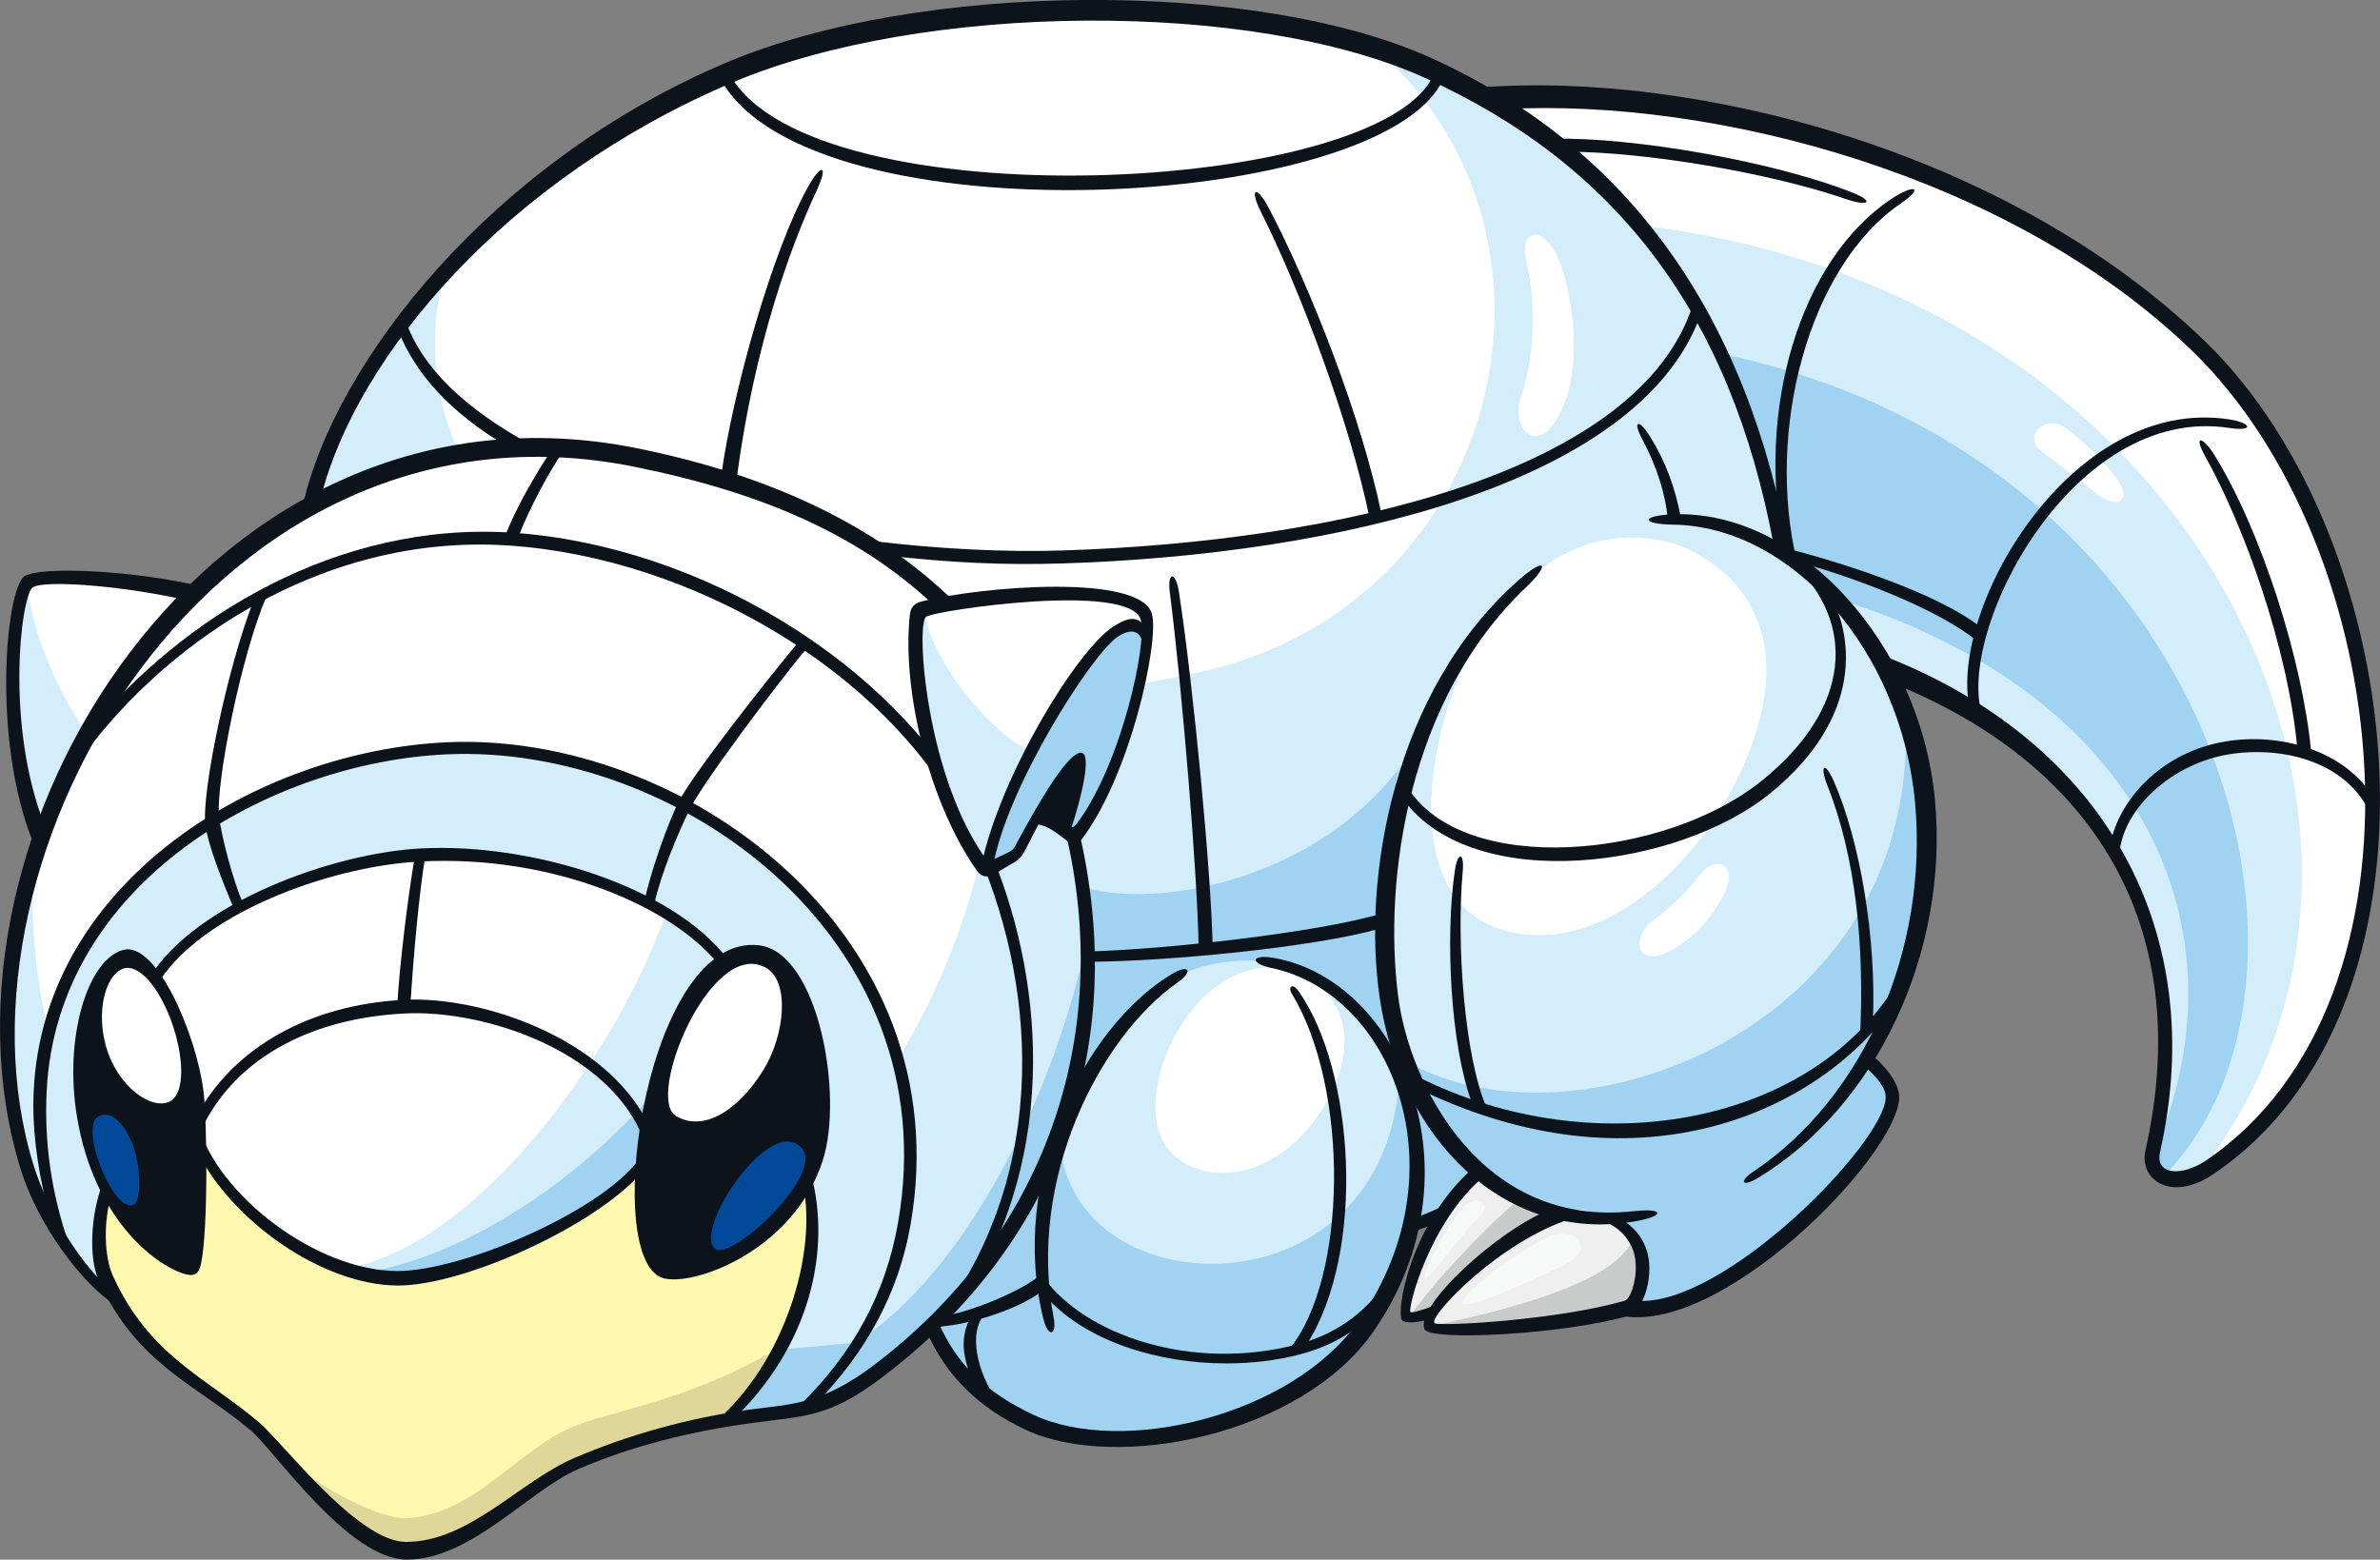 <?xml version="1.0" encoding="UTF-8"?>
<!-- Created with Inkscape (http://www.inkscape.org/) -->
<svg version="1.1" viewBox="0 0 162.05 106.22" xmlns="http://www.w3.org/2000/svg" xmlns:cc="http://creativecommons.org/ns#" xmlns:dc="http://purl.org/dc/elements/1.1/" xmlns:rdf="http://www.w3.org/1999/02/22-rdf-syntax-ns#">
 <rect x="0" y="0" width="162.05" height="106.22" fill="#808080" stroke="none"/>
 <g transform="translate(-35.81 -158.48)">
  <g transform="matrix(1.744 0 0 -1.744 50.506 199.28)">
   <path d="m0 0c-2.445 0.749-6.711 1.064-7.303 0.67s-1.302-6.709 0.83-10.776z" fill="#fff"/>
  </g>
  <g transform="matrix(1.744 0 0 -1.744 43.275 210.31)">
   <path d="m0 0c-1.159 1.133-2.973 4.209-3.207 6.944-0.58-0.705-1.189-6.776 0.881-10.726 0 0 2.346 3.763 2.326 3.782" fill="#d3edfb"/>
  </g>
  <g transform="matrix(1.744 0 0 -1.744 134.81 165.41)">
   <path d="m0 0c7.822 0.972 20.852-1.615 29.061-9.529 8.187-7.895 9.697-26.11 0.414-32.084-1.444-0.93-2.387-0.414-2.12 0.842 1.85 8.684-1.914 15.388-11.148 18.868-5.396 2.032-5.725 1.825-7.898 2.092z" fill="#d3edfb"/>
  </g>
  <g transform="matrix(1.744 0 0 -1.744 185.49 182.03)">
   <path d="m0 0c-7.922 7.637-20.328 10.313-28.219 9.617l1.559-4.638c25.73 0.125 37.5-23.69 26.689-37.282 0.125 0.065 0.25 0.133 0.385 0.219 9.283 5.975 7.774 24.189-0.414 32.084" fill="#fff"/>
  </g>
  <g transform="matrix(1.744 0 0 -1.744 142.57 181.36)">
   <path d="m0 0 3.092-8.84c17.371-1.637 24.308-12.622 19.773-23.084-0.027-0.428 0.11-0.738 0.373-0.898 8.272 8.306 1.217 32.049-23.238 32.822" fill="#a0d2f2"/>
  </g>
  <g transform="matrix(1.744 0 0 -1.744 99.267 248.76)">
   <path d="m0 0c0.672-1.591 1.83-2.836 3.793-3.761 3.57-1.68 10.551-0.11 13.213 3.741 0.871 1.262 1.426 2.602 1.707 3.937 0.389 0.128 0.83 0.294 1.242 0.483-1.107-1.703-1.617-3.675-1.441-4.021 0.052-0.104 0.513-0.015 1.074 0.158-0.137-0.224-0.201-0.416-0.168-0.548 0.078-0.335 5.125-0.029 7.674 0.712 3.582-0.572 10.263 5.944 10.392 8.16 0.028 0.436-0.371 1.026-1.013 1.561 1.757 2.933 2.611 6.553 2.289 10.074-0.371 4.034-2.574 7.795-5.584 9.692-1.651 9.257-6.098 15.408-13.809 18.906-7.045 3.198-20.01 2.881-27.236-0.178-9.299-3.934-15.197-11.487-16.406-16.948" fill="#d3edfb"/>
  </g>
  <g transform="matrix(1.744 0 0 -1.744 129.44 161.77)">
   <path d="m0 0c-7.297 2.329-18.602 1.814-25.17-0.965-4.609-1.949-8.381-4.789-11.162-7.82-2.647-9.483 8.885-20.108 29.48-15.576 11.868 2.61 15.276 17.103 6.852 24.361" fill="#fff"/>
  </g>
  <g transform="matrix(1.744 0 0 -1.744 133.48 206.74)">
   <path d="m0 0c-2.934-6.769-11.625-8.305-14.641-6.603v-9.902l17.047 2.758z" fill="#a0d2f2"/>
  </g>
  <g transform="matrix(1.744 0 0 -1.744 149.57 193.86)">
   <path d="m0 0c4.951 1.058 9.385-5.181 9.918-10.983 0.525-5.733-2.066-11.725-6.604-14.596l-4.736-1.628c-5.75-0.838-9.09 4.603-9.592 8.585-0.504 3.998-0.621 12.279 5.211 16.106 2.074 1.361 3.705 2.068 5.803 2.516" fill="#d3edfb"/>
  </g>
  <g transform="matrix(1.744 0 0 -1.744 122.44 224.06)">
   <path d="m0 0c-1.213 0.229-2.758 0.033-3.836-0.615-1.469-0.883-2.648-2.399-3.584-4.186 0.024 0-0.594-0.594-0.559-0.628-0.953-3.305-2.775-6.272-5.31-8.733 0.672-1.591 1.83-2.836 3.793-3.761 3.57-1.681 10.551-0.11 13.213 3.741 4.025 5.825 1.215 13.256-3.717 14.182" fill="#d3edfb"/>
  </g>
  <g transform="matrix(1.744 0 0 -1.744 162.88 230.59)">
   <path d="m0 0c1.758 2.934 2.611 6.553 2.289 10.074-0.066 0.718-0.244 2.629-0.777 3.631 0.867-12.633-13.249-17.72-19.719-13.65 0.102-10.477-13.484-10.012-13.272-2.793-1.068-3.51-3.244-5.985-4.994-7.684 0.672-1.591 1.83-2.836 3.793-3.761 3.571-1.68 10.551-0.11 13.213 3.742 0.871 1.261 1.426 2.601 1.707 3.936 0.389 0.128 0.83 0.294 1.242 0.484-1.107-1.704-1.617-3.676-1.441-4.022 0.053-0.103 0.514-0.015 1.074 0.158-0.136-0.224-0.201-0.416-0.168-0.548 0.078-0.335 5.125-0.029 7.674 0.712 3.582-0.572 10.264 5.944 10.392 8.16 0.028 0.436-0.37 1.026-1.013 1.561" fill="#a0d2f2"/>
  </g>
  <g transform="matrix(1.744 0 0 -1.744 108.11 212.5)">
   <path d="m0 0-3.221 5.99c-2.715 3.217-7.07 5.821-13.429 7.115-16.301 3.315-27.67-15.065-23.762-27.711 0.584-1.889 1.865-3.302 2.992-4.06 0.027-0.086 0.057-0.168 0.09-0.243 1.463-3.231 3.885-4.169 5.83-5.821 0.758-0.645 3.826-4.852 5.889-4.852 2.517 0 4.412 2.445 6.658 3.414 1.84 0.793 4.148 1.489 6.836 1.85 1.998 0.267 2.769 0.088 4.92 1.705 6.888 5.186 9.943 13.497 7.197 22.613" fill="#fff"/>
  </g>
  <g transform="matrix(1.744 0 0 -1.744 108.11 212.5)">
   <path d="m0 0-2.123 3.948c-1.338-17.221-11.813-24.647-24.078-24.747-10.11-0.084-14.354 9.18-13.971 18.091-1.217-3.999-1.385-8.194-0.24-11.898 0.584-1.889 1.865-3.302 2.992-4.06 0.027-0.086 0.057-0.168 0.09-0.243 1.463-3.231 3.885-4.169 5.83-5.821 0.758-0.645 3.826-4.852 5.889-4.852 2.517 0 4.412 2.445 6.658 3.414 1.84 0.793 4.148 1.489 6.836 1.85 1.998 0.267 2.769 0.088 4.92 1.705 6.888 5.186 9.943 13.497 7.197 22.613" fill="#d3edfb"/>
  </g>
  <g transform="matrix(1.744 0 0 -1.744 43.009 245.48)">
   <path d="m0 0c1.463-3.23 3.885-4.169 5.83-5.821 0.758-0.645 3.826-4.852 5.889-4.852 2.517 0 4.412 2.445 6.658 3.414 1.605 0.694 3.566 1.31 5.824 1.696 3.119 2.882 3.928 7.352 3.024 9.951l-6.049 0.396c-1.1-1.949-6.696-4.855-9.801-4.819-3.299 0.038-7.402 3.139-8.053 6.28l-3.068-2.328c-0.567-1.044-0.682-2.971-0.254-3.917" fill="#fff9b0"/>
  </g>
  <g transform="matrix(1.744 0 0 -1.744 142.16 241.12)">
   <path d="m0 0c-1.229 0.289-2.299 0.887-3.207 1.672-2.08-1.713-3.111-5.203-2.873-5.672 0.053-0.104 0.514-0.015 1.074 0.158 0.684 1.147 3.244 3.25 5.006 3.842" fill="#efefef"/>
  </g>
  <g transform="matrix(1.744 0 0 -1.744 143.43 240.85)">
   <path d="m0 0c-1.967-0.109-6.117-3.642-5.902-4.546 0.08-0.337 5.166-0.025 7.707 0.72 0.468 0.138 0.826 1.422 0.523 2.211-0.252 0.652-0.844 1.205-1.562 1.437" fill="#efefef"/>
  </g>
  <g transform="matrix(1.744 0 0 -1.744 88.97 250.21)">
   <path d="m0 0c-3.832-2.245-6.744-2.47-8.299-3.197-2.131-0.996-3.709-3.34-6.326-3.492-0.836-0.049-3.197 0.974-4.992 2.599 1.273-1.449 3.416-3.871 4.982-3.871 2.518 0 4.412 2.445 6.658 3.414 1.606 0.693 3.567 1.31 5.825 1.695 0.912 0.844 1.621 1.825 2.152 2.852" fill="#ded799"/>
  </g>
  <g transform="matrix(1.744 0 0 -1.744 85.959 225.41)">
   <path d="m0 0c-0.516 1.053-1.5 1.974-2.75 2.729-1.994-5.706-7.564-13.137-12.576-13.893 0.701-0.234 1.404-0.371 2.074-0.378 3.106-0.036 8.701 2.87 9.801 4.819l3.576 6.385z" fill="#d3edfb"/>
  </g>
  <g transform="matrix(1.744 0 0 -1.744 66.237 209.46)">
   <path d="m0 0c-7.201-0.32-15.482-5.268-15.875-13.375-0.08-1.677 0.125-3.463 0.693-5.331 0.411-0.898 1.368-2.155 1.957-2.554l-0.183 0.85c-0.317 1.004-0.178 2.713 0.344 3.674l1.222 6.798c1.006 3.257 6.908 5.592 10.807 5.794 4.71 0.244 10.746-1.747 12.344-5.002l2.597-7.12c0.905-2.598 0.096-7.068-3.023-9.951 0.33 0.057 0.667 0.109 1.012 0.154 0.814 0.109 1.423 0.145 2.007 0.258 2.522 2.454 3.543 4.875 3.95 7.215 2.043 11.753-9.237 18.976-17.852 18.59" fill="#d3edfb"/>
  </g>
  <g transform="matrix(1.744 0 0 -1.744 109.82 222.41)">
   <path d="m0 0c-1.359-6.553-5.016-13.256-9.023-15.773l-2.991-0.273c-0.525-0.987-1.215-1.93-2.095-2.743 0.33 0.057 0.667 0.108 1.011 0.154 1.998 0.268 2.77 0.088 4.92 1.705 5.424 4.084 8.469 10.104 8.178 16.93" fill="#a0d2f2"/>
  </g>
  <g transform="matrix(1.744 0 0 -1.744 141.74 175.72)">
   <path d="m0 0c0.547-1.055 1.139-4.089 0.254-6.074-0.889-2-2.078-0.813-1.6 0.51 0.487 1.341 0.602 3.526 0.194 5.25-0.287 1.207 0.584 1.416 1.152 0.314" fill="#fff"/>
  </g>
  <g transform="matrix(1.744 0 0 -1.744 153.09 219.59)">
   <path d="m0 0c-0.463-0.842-1.049-1.498-1.83-1.977-1.543-0.945-1.797 0.422-0.852 1.097 0.479 0.344 1.243 1.03 1.705 1.645 0.78 1.036 1.661 0.474 0.977-0.765" fill="#fff"/>
  </g>
  <g transform="matrix(1.744 0 0 -1.744 136.58 201.77)">
   <path d="m0 0c-1.973-3.121-3.391-10.197 0.873-11.488 4.254-1.287 8.898 3.534 10.084 8.373 1.18 4.829-2.568 6.515-3.594 6.771-3.09 0.768-5.681-0.993-7.363-3.656" fill="#fff"/>
  </g>
  <g transform="matrix(1.744 0 0 -1.744 116.57 227.78)">
   <path d="m0 0c-1.203-1.67-2.051-4.918 0.256-5.841 2.307-0.921 4.916 1.084 5.74 3.739 0.818 2.649-1.211 3.715-1.771 3.891-1.698 0.531-3.2-0.363-4.225-1.789" fill="#fff"/>
  </g>
  <g transform="matrix(1.744 0 0 -1.744 176.41 187.59)">
   <path d="m0 0c0.656-0.477 1.482-1.293 1.971-1.922 0.724-0.928 0.097-1.377-0.86-0.57-0.365 0.308-1.48 1.146-2.015 1.545-0.805 0.599 0.172 1.48 0.904 0.947" fill="#fff"/>
  </g>
  <g transform="matrix(1.744 0 0 -1.744 146.58 247.52)">
   <path d="m0 0c0.469 0.139 0.826 1.422 0.523 2.211-0.011 0.033-0.273 0.461-0.287 0.492-0.664-1.957-6.279-3.084-7.933-3.437 0.228-0.313 5.195 0 7.697 0.734" fill="#c9caca"/>
  </g>
  <g transform="matrix(1.744 0 0 -1.744 139.33 240.08)">
   <path d="m0 0c-1.221-0.975-3.557-3.461-4.328-4.645 0.182-5e-3 0.535 0.075 0.947 0.202 0.684 1.146 3.244 3.25 5.006 3.841-0.576 0.135-1.117 0.342-1.625 0.602" fill="#c9caca"/>
  </g>
  <g transform="matrix(1.744 0 0 -1.744 85.959 225.41)">
   <path d="m0 0c-0.02 0.04-0.043 0.078-0.064 0.116-4.561-7.899-11.395-11.114-14.68-11.45 0.506-0.129 1.008-0.203 1.492-0.208 3.106-0.036 8.701 2.87 9.801 4.819l3.576 6.385z" fill="#a0d2f2"/>
  </g>
  <g transform="matrix(1.744 0 0 -1.744 79.255 189.02)">
   <path d="m0 0c-16.658 3.388-28.125-15.129-24.104-28.15 0.674-2.175 2.393-4.482 3.733-5.33l-0.133 0.577c-1.137 0.839-2.514 3.035-3.1 4.924-3.714 12.026 7.075 30.598 23.5 27.256 5.084-1.034 8.793-2.701 11.686-5.427l0.777 0.156c-2.964 2.905-7.056 4.915-12.359 5.994" fill="#0d131a"/>
  </g>
  <g transform="matrix(1.744 0 0 -1.744 109.24 214.93)">
   <path d="m0 0-0.518-0.057c1.95-8.136-0.865-15.913-7.519-20.92-1.996-1.502-3.211-1.486-4.733-1.69-2.433-0.325-4.849-1.009-6.923-1.903-2.131-0.918-4.102-3.273-6.561-3.273-1.887 0-4.812 3.882-5.725 4.658-2.08 1.768-4.294 2.587-5.726 5.752-0.334 0.738-0.363 2.11-0.055 3.122l-0.359 0.407c-0.43-1.129-0.537-2.835-0.131-3.733 1.49-3.291 3.889-4.113 5.936-5.853 0.951-0.81 3.814-5.043 6.093-5.043 2.512 0 4.746 2.695 6.717 3.544 2.039 0.88 4.367 1.469 6.768 1.79 2.132 0.286 3.007 0.229 5.035 1.756 6.763 5.089 9.764 12.792 7.701 21.443" fill="#0d131a"/>
  </g>
  <g transform="matrix(1.744 0 0 -1.744 37.471 197.73)">
   <path d="m0 0c-0.734-0.49-1.338-6.736 0.527-10.839l0.299 1.019c-1.609 4.019-0.947 9.054-0.508 9.382 0.422 0.315 3.608 0.067 6.077-0.51l0.544 0.544c-2.451 0.611-6.3 0.83-6.939 0.404" fill="#0d131a"/>
  </g>
  <g transform="matrix(1.744 0 0 -1.744 106.86 248.33)">
   <path d="m0 0c-1.361 5.438 1.527 11.368 4.984 13.469 0.7 0.424 0.893 0.136 0.225-0.335-3.023-2.132-5.846-7.671-4.816-13.051 0.142-0.739-0.215-0.798-0.393-0.083" fill="#0d131a"/>
  </g>
  <g transform="matrix(1.744 0 0 -1.744 122.5 223.71)">
   <path d="m0 0c-0.865 0.146-0.928-0.215-0.068-0.396 4.748-1.004 7.451-7.934 3.453-13.719-2.625-3.799-9.317-5.345-12.75-3.728-1.83 0.863-3.02 1.977-3.711 3.636l-0.432-0.434c0.738-1.664 1.977-2.91 3.84-3.786 3.523-1.659 10.779-0.222 13.598 3.857 4.277 6.191 1.031 13.73-3.93 14.57" fill="#0d131a"/>
  </g>
  <g transform="matrix(1.744 0 0 -1.744 124.2 250.02)">
   <path d="m0 0c-4.176-1.11-8.313 0.386-9.902 2.558l0.082-0.738c1.576-1.717 4.343-2.572 7.015-2.572 1.008 0 2.002 0.12 2.91 0.362 1.053 0.28 1.954 0.77 2.7 1.457l0.57 1.272c-0.826-1.176-1.951-1.962-3.375-2.339" fill="#0d131a"/>
  </g>
  <g transform="matrix(1.744 0 0 -1.744 124.22 225.97)">
   <path d="m0 0c-0.234 0.331-0.416 0.154-0.266-0.095 2.258-3.697 2.192-11.149-0.111-13.914l0.686 0.186c2.349 3.66 1.87 10.749-0.309 13.823" fill="#0d131a"/>
  </g>
  <g transform="matrix(1.744 0 0 -1.744 106.69 245.25)">
   <path d="m0 0c-0.547-0.551-2.592-1.443-3.742-1.621l-0.463-0.445c1.266 0.038 3.273 0.65 4.273 1.418z" fill="#0d131a"/>
  </g>
  <g transform="matrix(1.744 0 0 -1.744 102.91 247.91)">
   <path d="m0 0-0.582-0.142c-0.379-0.764-0.375-1.445 0.107-2.574l0.911-0.685c-0.762 1.113-1.133 2.672-0.436 3.401" fill="#0d131a"/>
  </g>
  <g transform="matrix(1.744 0 0 -1.744 62.83 245.04)">
   <path d="m0 0c-3.129 0.018-6.994 2.944-7.773 5.744l-0.026-1.053c1.313-2.699 4.865-5.242 7.83-5.257 2.559-0.016 7.727 2.323 9.545 4.435l0.018 0.699c-1.272-2.093-6.966-4.582-9.594-4.568" fill="#0d131a"/>
  </g>
  <g transform="matrix(1.744 0 0 -1.744 63.338 226.57)">
   <path d="m0 0c-3.73-0.188-6.604-1.878-8.033-4.4l0.078-0.73c1.252 2.721 4.127 4.402 7.971 4.596 3.064 0.16 7.964-1.434 9.32-4.89l0.133 0.687c-1.696 3.261-6.446 4.89-9.469 4.737" fill="#0d131a"/>
  </g>
  <g transform="matrix(1.744 0 0 -1.744 90.493 239.2)">
   <path d="m0 0c0.547-2.616-0.686-6.914-3.477-9.283l0.704 0.09c3.048 2.916 3.882 6.646 3.082 9.638z" fill="#0d131a"/>
  </g>
  <g transform="matrix(1.744 0 0 -1.744 66.264 209.03)">
   <path d="m0 0c-7.359-0.329-15.75-5.396-16.146-13.602-0.071-1.448 0.134-2.924 0.488-4.4l0.906-1.643c-0.713 2.022-0.984 4.036-0.889 6.012 0.395 8.168 8.748 12.854 15.631 13.162 8.91 0.403 19.557-7.082 17.612-18.273-0.477-2.742-1.723-5.119-3.954-7.256l0.752 0.18c2.004 2.068 3.229 4.357 3.688 6.989 1.982 11.414-8.92 19.241-18.088 18.831" fill="#0d131a"/>
  </g>
  <g transform="matrix(1.744 0 0 -1.744 64.482 216.26)">
   <path d="m0 0c-3.508-0.181-8.828-2.161-10.588-5.025l0.269-0.336c1.54 2.705 6.606 4.661 10.299 4.851 5.221 0.272 10.008-1.816 11.754-4.178l0.256 0.338c-2.164 2.87-7.664 4.571-11.99 4.35" fill="#0d131a"/>
  </g>
  <g transform="matrix(1.744 0 0 -1.744 64.057 216.79)">
   <path d="m0 0c-0.252-1.447-0.6-4.21-0.688-5.859l0.514 0.017c0.094 1.695 0.348 4.51 0.586 5.86z" fill="#0d131a"/>
  </g>
  <g transform="matrix(1.744 0 0 -1.744 81.967 213.18)">
   <path d="m0 0c-0.371-0.765-0.984-2.418-1.295-3.752l0.367-0.202c0.276 1.235 0.951 2.818 1.385 3.708 0.506 1.035 3.432 4.933 4.658 6.4l-0.373 0.184c-1.299-1.56-4.228-5.287-4.742-6.338" fill="#0d131a"/>
  </g>
  <g transform="matrix(1.744 0 0 -1.744 53.024 199.52)">
   <path d="m0 0c-1.008-2.6-2.008-7.441-1.852-8.678 0.098-0.783 0.686-2.27 1.122-3.283l0.355 0.19c-0.42 0.979-0.846 2.639-0.938 3.386-0.156 1.242 0.844 6.299 1.854 8.645z" fill="#0d131a"/>
  </g>
  <g transform="matrix(1.744 0 0 -1.744 102.07 213.96)">
   <path d="m0 0c-3.061 5.858-10.624 10.509-17.973 11.009-6.859 0.465-12.912-3.331-16.461-7.649l-0.685-1.58c3.264 4.757 9.59 9.233 17.002 8.729 7.221-0.49 14.705-4.985 17.705-10.727 2.465-4.717 3.791-12.256-0.279-18.558l1.31 1.504c2.951 6.056 1.678 12.878-0.619 17.272" fill="#0d131a"/>
  </g>
  <g transform="matrix(1.744 0 0 -1.744 129.75 226.42)">
   <path d="m0 0c-0.689 4.666 0.525 11.969 5.422 16.3 1.039 0.919 1.279 0.663 0.275-0.294-4.57-4.36-5.558-11.338-4.98-15.924 0.431-3.443 3.224-9.082 9.195-8.422 1.205 0.135 1.252-0.191 0.059-0.397-5.078-0.878-9.153 3.208-9.971 8.737" fill="#0d131a"/>
  </g>
  <g transform="matrix(1.744 0 0 -1.744 155.22 238.25)">
   <path d="m0 0c4.309 2.89 6.824 8.679 6.297 14.405-0.539 5.877-4.774 10.785-9.457 10.848-1.248 0.018-1.246 0.354 4e-3 0.402 4.885 0.193 9.668-5.019 10.232-11.17 0.549-5.964-2.305-11.955-6.912-14.744-0.607-0.369-0.777-0.15-0.164 0.259" fill="#0d131a"/>
  </g>
  <g transform="matrix(1.744 0 0 -1.744 160.06 198.34)">
   <path d="m0 0-1.285 0.898c2.531-2.367 2.332-5.693-1.17-8.524-3.794-3.068-11.695-3.792-13.865-0.219l-0.127-0.534c2.783-3.73 10.709-2.66 14.295 0.24 3.644 2.948 3.384 6.223 2.152 8.139" fill="#0d131a"/>
  </g>
  <g transform="matrix(1.744 0 0 -1.744 132.26 231.77)">
   <path d="m0 0 0.258-0.581c8.172-3.877 15.092-1.067 18.289 3.188l0.476 1.493c-3.201-5.98-12.007-7.648-19.023-4.1" fill="#0d131a"/>
  </g>
  <g transform="matrix(1.744 0 0 -1.744 134.87 217.76)">
   <path d="m0 0c-0.383-2.587-0.174-6.848 0.67-9.087l0.59-0.23c-0.897 2.025-1.205 6.5-0.953 9.285 0.066 0.722-0.194 0.799-0.307 0.032" fill="#0d131a"/>
  </g>
  <g transform="matrix(1.744 0 0 -1.744 160.68 211.7)">
   <path d="m0 0c-0.363 0.828-0.57 0.635-0.256-0.156 1.115-2.809 1.447-6.27 1.277-9.787l0.497 0.539c0.152 3.305-0.512 7.106-1.518 9.404" fill="#0d131a"/>
  </g>
  <g transform="matrix(1.744 0 0 -1.744 163.21 230.29)">
   <path d="m0 0-0.271-0.449c0.562-0.481 0.861-0.905 0.841-1.257-0.105-1.8-6.304-8.138-9.697-7.915l-0.752-0.561c3.951-0.913 10.84 6.164 10.975 8.453 0.029 0.502-0.385 1.141-1.096 1.729" fill="#0d131a"/>
  </g>
  <g transform="matrix(1.744 0 0 -1.744 131.85 247.83)">
   <path d="m0 0c-0.123 0.123 0.73 3.498 2.848 5.276l-0.397 0.351c-2.459-2.131-3.08-5.767-2.754-5.975 0.149-0.095 0.612-0.06 1.016 0.054l0.346 0.612c-0.483-0.222-1.01-0.367-1.059-0.318" fill="#0d131a"/>
  </g>
  <g transform="matrix(1.744 0 0 -1.744 147.88 243.48)">
   <path d="m0 0c-0.178 0.464-0.471 0.828-0.975 1.139l-0.724-0.06c0.586-0.234 1.015-0.631 1.207-1.195 0.263-0.778-0.071-1.858-0.33-1.934-2.619-0.769-7.313-1.02-7.434-0.877-0.228 0.274 2.549 3.2 5.348 4.08l-0.983 0.289c-1.884-0.775-5.109-3.67-4.759-4.6 0.187-0.503 5.545-0.196 7.964 0.514 0.61 0.178 1.055 1.692 0.686 2.644" fill="#0d131a"/>
  </g>
  <g transform="matrix(1.744 0 0 -1.744 132.14 241.42)">
   <path d="m 0,0 -0.146,-0.567 c 0.304,0.099 0.648,0.223 0.988,0.365 l 0.424,0.76 C 0.842,0.317 0.4,0.14 0,0" fill="#0d131a"/>
  </g>
  <g transform="matrix(1.744 0 0 -1.744 133.26 162.43)">
   <path d="m0 0c-6.814 3.093-19.986 3.009-27.51-0.175-9.133-3.865-15.299-11.672-16.553-17.329l0.717 0.355c1.385 5.501 7.231 12.453 16.067 16.193 7.439 3.148 20.308 3.234 27.037 0.178 7.48-3.393 11.924-9.213 13.611-18.231l0.627-0.394c-1.654 9.369-6.279 15.902-13.996 19.403" fill="#0d131a"/>
  </g>
  <g transform="matrix(1.744 0 0 -1.744 185.9 181.68)">
   <path d="m0 0c-7.691 7.416-19.846 10.525-28.291 9.889l0.965-0.846c8.258 0.434 19.756-2.602 26.82-9.412 8-7.714 9.824-25.358 0.574-31.643-0.929-0.629-2.004-0.584-1.798 0.324 1.953 8.665-2.194 16.061-10.862 19.409l0.541-1.143c8.147-3.342 11.623-9.896 9.752-18.193-0.26-1.156 1.004-2.035 2.625-0.948 9.635 6.461 7.824 24.705-0.326 32.563" fill="#0d131a"/>
  </g>
  <g transform="matrix(1.744 0 0 -1.744 187.59 187.04)">
   <path d="m0 0c-6.166 0.938-10.959-7.41-10.133-11.271l0.496-0.297c-1.062 3.257 3.494 12.167 9.637 11.234 1.016-0.152 0.859 0.203 0 0.334" fill="#0d131a"/>
  </g>
  <g transform="matrix(1.744 0 0 -1.744 187.37 208.97)">
   <path d="m0 0c-2.445-0.401-4.078-2.17-4.479-3.854l0.323-0.496c0.166 1.762 2.068 3.481 4.26 3.842 2.167 0.357 4.683-0.332 5.55-2.361v0.842c-1.164 1.705-3.576 2.369-5.654 2.027" fill="#0d131a"/>
  </g>
  <g transform="matrix(1.744 0 0 -1.744 185.99 189.62)">
   <path d="m0 0c1.482-2.646 3.203-7.396 3.576-11.344l0.541-0.148c-0.334 3.568-1.955 8.65-3.787 11.598-0.428 0.689-0.85 0.826-0.33-0.106" fill="#0d131a"/>
  </g>
  <g transform="matrix(1.744 0 0 -1.744 164.57 172.04)">
   <path d="m0 0c-3.533-2.36-5.344-8.215-4.148-13.883l0.482-0.317c-1.252 5.172 0.457 11.586 4.049 14.033 0.926 0.632 0.533 0.777-0.383 0.167" fill="#0d131a"/>
  </g>
  <g transform="matrix(1.744 0 0 -1.744 157.51 195.84)">
   <path d="m0 0 0.504-0.548c2.557-0.707 5.537-1.942 6.891-3.054l0.111 0.569c-1.652 1.258-5.049 2.395-7.506 3.033" fill="#0d131a"/>
  </g>
  <g transform="matrix(1.744 0 0 -1.744 141.55 167.93)">
   <path d="m0 0 0.6-0.506c3.035-0.016 7.828-0.812 10.877-1.861 0.859-0.294 1.087-0.077 0.201 0.271-3.162 1.241-8.608 2.166-11.678 2.096" fill="#0d131a"/>
  </g>
  <g transform="matrix(1.744 0 0 -1.744 133.45 163.51)">
   <path d="m0 0c-2.01-4.758-24.229-5.787-27.471-0.061l-0.365-0.174c3.518-6.331 25.912-5.13 28.197 0.04z" fill="#0d131a"/>
  </g>
  <g transform="matrix(1.744 0 0 -1.744 108.11 195.97)">
   <path d="m0 0c-2.273-0.071-4.861 0.063-7.443 0.376l0.66-0.58c2.459-0.27 4.439-0.375 6.822-0.301 10.701 0.336 22.453 3.1 24.878 9.651l-0.269 0.491c-2.064-6.602-13.9-9.299-24.648-9.637" fill="#0d131a"/>
  </g>
  <g transform="matrix(1.744 0 0 -1.744 63.403 180.26)">
   <path d="m0 0-0.283-0.399c0.668-1.699 2.035-3.226 4.263-4.544l0.958 0.047c-2.602 1.412-4.301 3.034-4.938 4.896" fill="#0d131a"/>
  </g>
  <g transform="matrix(1.744 0 0 -1.744 129.85 220.7)">
   <path d="m0 0c-2.432-0.733-8.383-1.4-11.465-1.479l6e-3 -0.403c3.168 0.017 8.805 0.566 11.393 1.29z" fill="#0d131a"/>
  </g>
  <g transform="matrix(1.744 0 0 -1.744 115.46 198.82)">
   <path d="m0 0c0.492-3.846 1.082-11.092 1.125-13.857l0.547 0.051c-0.055 2.828-0.734 9.999-1.315 13.822-0.125 0.82-0.462 0.803-0.357-0.016" fill="#0d131a"/>
  </g>
  <g transform="matrix(1.744 0 0 -1.744 147.64 188.42)">
   <path d="m0 0c0.561-1.028 0.902-2.157 0.99-3.083l0.512 0.031c-0.221 1.153-0.576 2.158-1.199 3.164-0.459 0.744-0.699 0.619-0.303-0.112" fill="#0d131a"/>
  </g>
  <g transform="matrix(1.744 0 0 -1.744 121.64 172.86)">
   <path d="m0 0c1.582-3.145 3.502-8.316 4.252-11.973l0.465 0.16c-0.75 3.647-2.717 8.739-4.397 11.937-0.492 0.938-0.761 0.751-0.32-0.124" fill="#0d131a"/>
  </g>
  <g transform="matrix(1.744 0 0 -1.744 90.813 171.23)">
   <path d="m0 0c-1.391-2.497-2.936-8.011-3.373-11.219l0.594-0.175c0.697 5.303 2.142 9.153 3.129 11.275 0.466 1.01 0.179 1.069-0.35 0.119" fill="#0d131a"/>
  </g>
  <g transform="matrix(1.744 0 0 -1.744 73.397 189.08)">
   <path d="m0 0c-0.635-0.954-1.436-2.33-1.836-3.399l0.516-0.03c0.427 1.097 1.177 2.523 1.797 3.414z" fill="#0d131a"/>
  </g>
  <g transform="matrix(1.744 0 0 -1.744 48.248 245.2)">
   <path d="m0 0c-1.129 0.375-3.469 2.167-4.125 6.109-0.521 3.119 0.42 6.157 1.809 6.524 1.275 0.339 2.845-3.244 3.134-5.555 0.127-1.015 0.19-5.342-0.105-6.718-0.096-0.446-0.322-0.489-0.713-0.36" fill="#0d131a"/>
  </g>
  <g transform="matrix(1.744 0 0 -1.744 44.088 224.49)">
   <path d="m0 0c-0.654-0.311-0.988-1.685-0.607-3.012 0.449-1.583 1.783-2.504 2.486-2.152 0.623 0.312 0.551 1.787 0.069 3.119-0.481 1.334-1.309 2.346-1.948 2.045" fill="#fff"/>
  </g>
  <g transform="matrix(1.744 0 0 -1.744 42.536 234.5)">
   <path d="m0 0c-0.803-0.396 0.592-3.848 1.365-3.452 0.338 0.173 0.252 1.692-0.08 2.444-0.404 0.913-0.867 1.216-1.285 1.008" fill="#004898"/>
  </g>
  <g transform="matrix(1.744 0 0 -1.744 80.7 245.42)">
   <path d="M 0,0 C -2.232,1.208 -0.428,13.446 3.893,12.936 6.213,12.661 7.211,7.065 6.375,4.514 5.18,0.854 0.977,-0.528 0,0" fill="#0d131a"/>
  </g>
  <g transform="matrix(1.744 0 0 -1.744 81.82 234.47)">
   <path d="M 0,0 C 1.041,-0.64 2.422,0.157 3.436,1.813 4.252,3.146 4.49,5.298 3.473,5.809 1.328,6.88 -1.174,0.723 0,0" fill="#fff"/>
  </g>
  <g transform="matrix(1.744 0 0 -1.744 84.494 243.52)">
   <path d="M 0,0 C 0.646,-0.505 4.303,2.922 3.379,3.932 2.131,5.297 -0.877,0.684 0,0" fill="#004898"/>
  </g>
  <g transform="matrix(1.744 0 0 -1.744 113.84 200.58)">
   <path d="m0 0c-0.473 1.66-7.377 0.652-8.764 0.316-0.531-0.128-0.359-6.556 2.582-10.142 0.314 0.172 0.948 0.488 1.09 0.545 0.719 1.319 1.951 3.771 2.483 3.687 0.296-0.048-0.153-1.64-0.52-2.679l0.363-0.085c1.961 2.26 3.053 7.358 2.766 8.358" fill="#fff"/>
  </g>
  <g transform="matrix(1.744 0 0 -1.744 111.76 201.53)">
   <path d="m0 0c-1.199-0.49-4.533-6.133-5.023-9.241 0.011-0.013 0.021-0.028 0.031-0.04 0.314 0.172 0.947 0.488 1.09 0.545 0.718 1.319 1.951 3.771 2.482 3.687 0.293-0.047-0.144-1.617-0.51-2.656l0.389-0.065c1.738 2.045 2.781 6.299 2.775 7.879-0.338 0.101-0.765 0.082-1.234-0.109" fill="#a0d2f2"/>
  </g>
  <g transform="matrix(1.744 0 0 -1.744 109.29 210.33)">
   <path d="m0 0c-0.367 0.059-1.064-1.088-1.699-2.238l1.207-0.367c0.361 1.038 0.781 2.558 0.492 2.605" fill="#0d131a"/>
  </g>
  <g transform="matrix(1.744 0 0 -1.744 105.96 209.67)">
   <path d="m0 0c-1.785 0.893-3.924 3.711-4.156 5.552-0.032-7e-3 -0.063-0.015-0.09-0.021-0.531-0.129-0.359-6.556 2.582-10.142-0.01 0.012-0.02 0.027-0.031 0.04 0.201 1.273 0.881 2.974 1.695 4.571" fill="#d3edfb"/>
  </g>
  <g transform="matrix(1.744 0 0 -1.744 135.4 247.25)">
   <path d="M 0,0 C -0.211,0.24 1.932,1.902 3.283,2.574 4.313,3.088 5.211,2.229 4.096,1.58 3.637,1.313 0.24,-0.275 0,0" fill="#f7f8f8"/>
  </g>
  <g transform="matrix(1.744 0 0 -1.744 132.88 245.49)">
   <path d="M 0,0 C 0.199,-0.04 1.535,1.882 2.107,2.38 2.68,2.876 1.957,3.344 1.4,2.681 0.842,2.018 -0.227,0.046 0,0" fill="#f7f8f8"/>
  </g>
  <g transform="matrix(1.744 0 0 -1.744 114.24 200.28)">
   <path d="m0 0c-0.453 1.588-6.684 1.064-8.975 0.486-0.295-0.076-0.441-0.214-0.476-0.537-0.315-2.976 0.762-7.335 2.613-9.972 0.205-0.293 0.443-0.256 0.611-0.178 0.229 0.109 0.594 0.358 0.844 0.49 0.199 0.107 0.35 0.305 0.422 0.451 0.871 1.735 1.75 3.281 1.992 3.194 0.131-0.048-0.22-1.268-0.543-2.219l0.326-0.205c0.485 1.44 0.819 3.002 0.444 3.062-0.498 0.074-1.613-1.812-2.588-3.627-0.082-0.155-0.125-0.187-0.328-0.289-0.205-0.103-0.496-0.232-0.746-0.337-2.43 3.267-2.815 9.295-2.41 9.566 0.382 0.256 7.953 1.363 8.376-0.114 0.266-0.932-0.75-5.612-2.464-7.927-0.112-0.149-0.203-0.242-0.358-0.115-0.289 0.238-0.699 0.398-1.09 0.413l-0.195-0.355c0.504-0.043 0.883-0.388 1.369-0.761 0.108-0.081 0.299-0.012 0.363 0.07 1.959 2.494 3.118 7.84 2.813 8.904" fill="#0d131a"/>
  </g>
  <g transform="matrix(1.744 0 0 -1.744 111.63 201.14)">
   <path d="m0 0c-1.43-0.916-4.383-5.762-5.15-9.268l0.429-0.194c0.483 3.067 3.848 8.359 4.873 9.052 0.522 0.351 0.907 0.264 0.993-0.289l0.173 0.443c-0.248 0.735-0.724 0.636-1.318 0.256" fill="#0d131a"/>
  </g>
 </g>
</svg>
